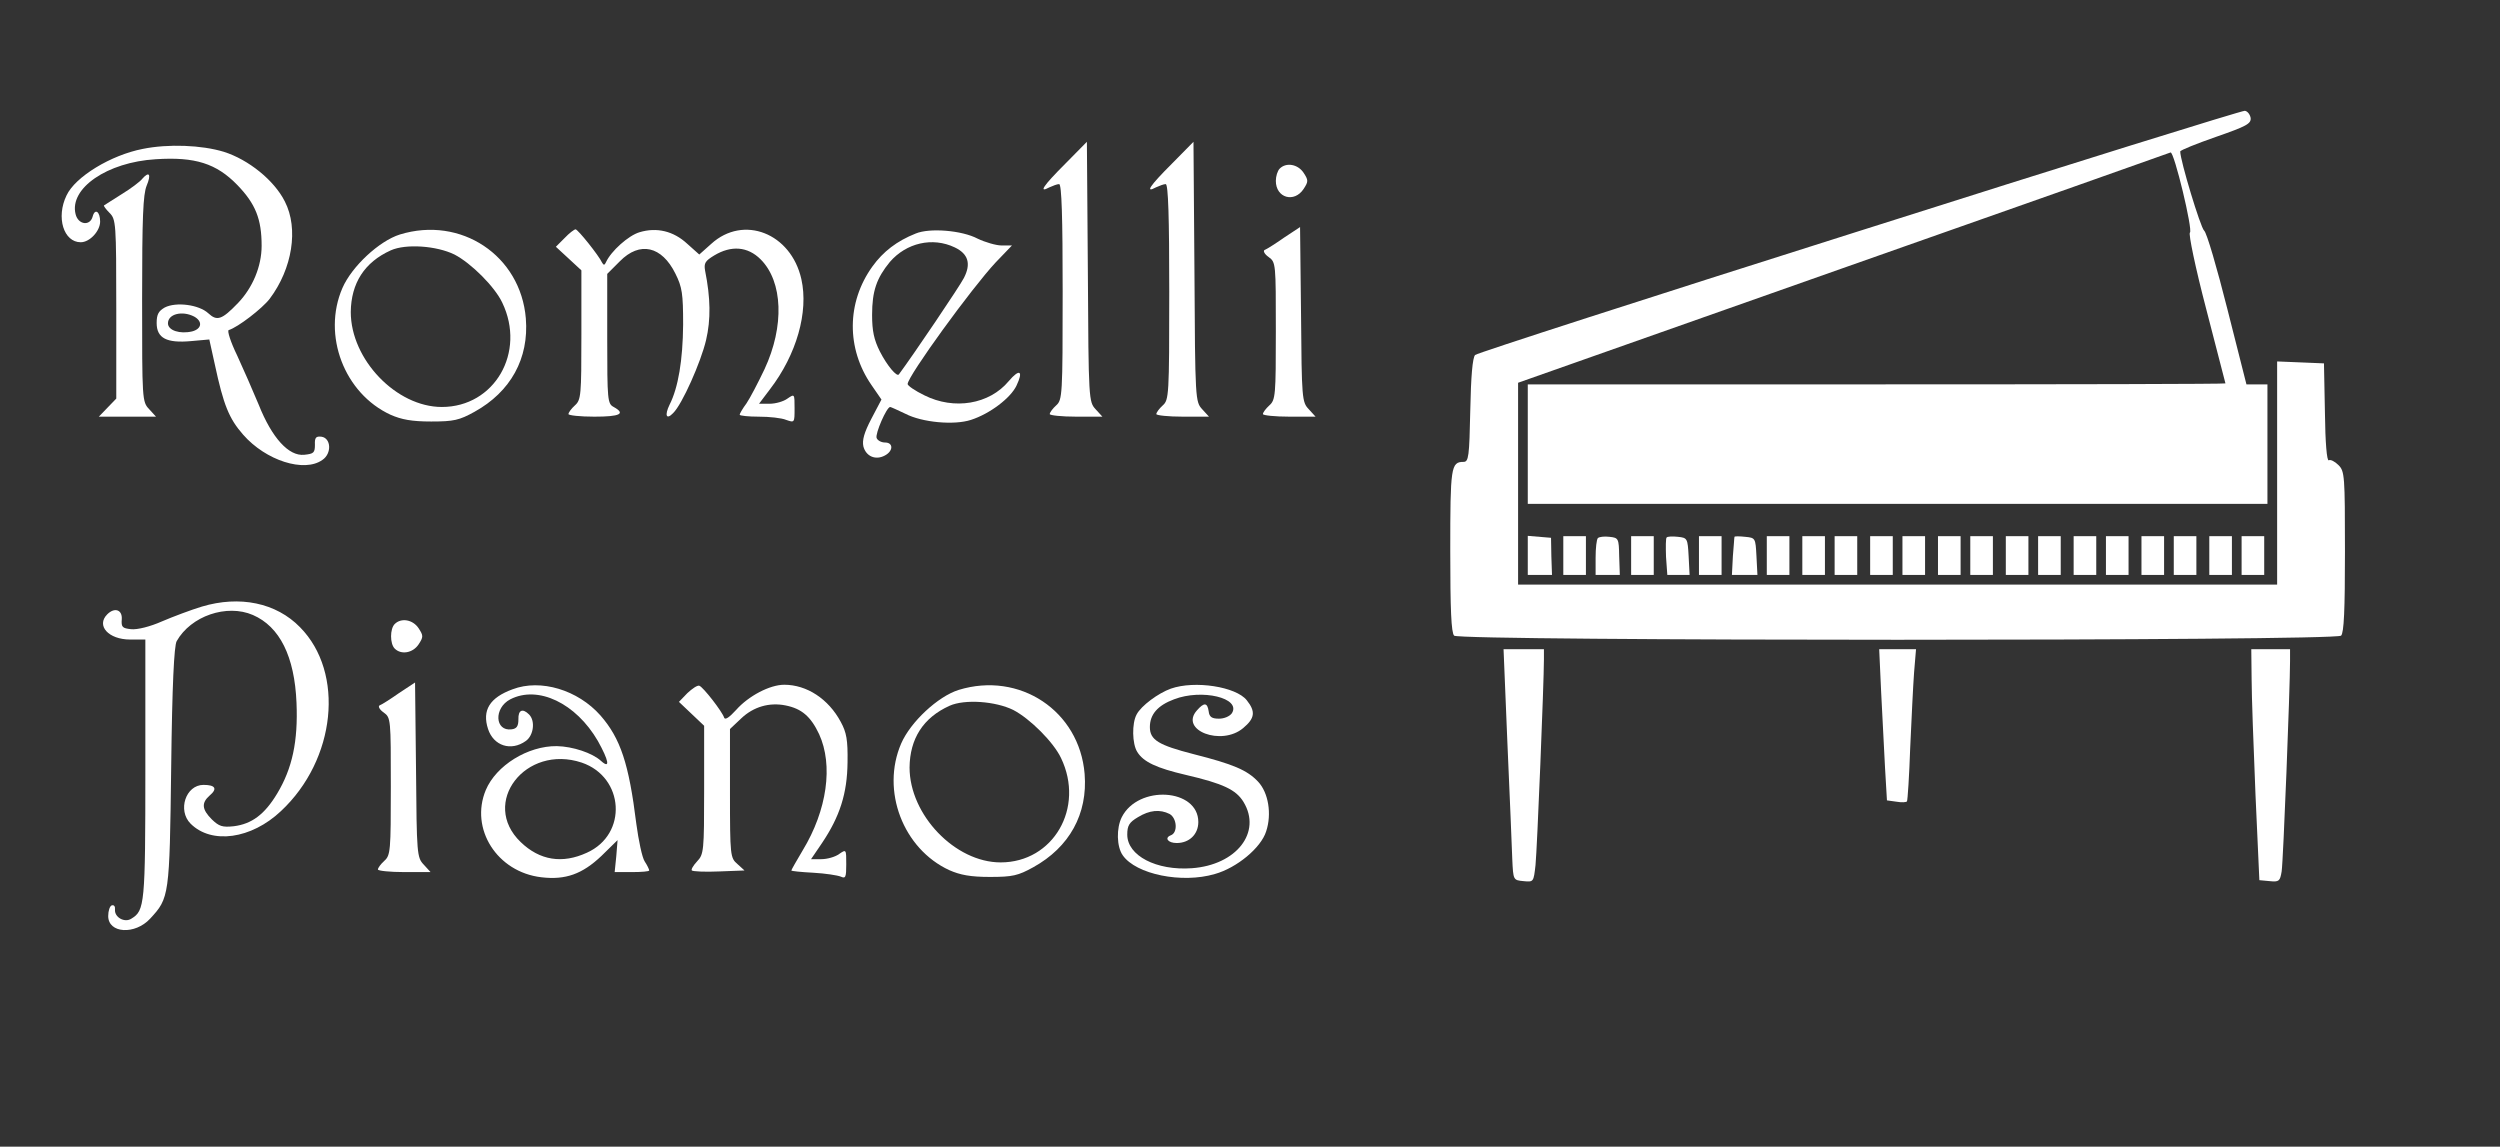 <?xml version="1.0" standalone="no"?>
<!DOCTYPE svg PUBLIC "-//W3C//DTD SVG 20010904//EN"
 "http://www.w3.org/TR/2001/REC-SVG-20010904/DTD/svg10.dtd">
<svg version="1.0" xmlns="http://www.w3.org/2000/svg"
 width="774pt" height="355pt" viewBox="0 0 774 355"
 preserveAspectRatio="xMidYMid meet">

<rect x="0" y="0" width="774" height="355" fill="#333333" stroke="none"/>

<g transform="translate(0,355) scale(0.1,-0.1)"
fill="#000000" stroke="none">
<path fill="#FFFFFF" d="M5757 2835 c-648 -205 -1184 -378 -1190 -384 -8 -8 -13 -67 -15 -171
-3 -144 -5 -160 -21 -160 -39 0 -41 -16 -41 -275 0 -182 3 -254 12 -263 17
-17 2729 -17 2746 0 9 9 12 80 12 260 0 236 -1 249 -20 268 -12 12 -25 18 -30
15 -6 -4 -11 55 -12 147 l-3 153 -72 3 -73 3 0 -346 0 -345 -1175 0 -1175 0 0
313 0 312 1006 355 c554 195 1010 356 1014 358 11 4 70 -242 60 -248 -5 -3 17
-109 50 -235 33 -127 60 -231 60 -232 0 -2 -486 -3 -1080 -3 l-1080 0 0 -185
0 -185 1145 0 1145 0 0 185 0 185 -32 0 -33 0 -59 233 c-32 127 -64 237 -72
243 -11 9 -74 217 -74 245 0 4 50 24 110 45 95 33 110 41 108 59 -2 11 -10 21
-18 22 -8 1 -545 -166 -1193 -372z"/>
<path fill="#FFFFFF" d="M3298 3043 c-69 -69 -84 -92 -49 -73 11 5 24 10 30 10 8 0 11 -104
11 -333 0 -321 -1 -335 -20 -352 -11 -10 -20 -22 -20 -27 0 -4 37 -8 82 -8
l81 0 -21 23 c-21 23 -22 28 -24 425 l-3 403 -67 -68z"/>
<path fill="#FFFFFF" d="M3628 3043 c-69 -69 -84 -92 -49 -73 11 5 24 10 30 10 8 0 11 -104
11 -333 0 -321 -1 -335 -20 -352 -11 -10 -20 -22 -20 -27 0 -4 37 -8 82 -8
l81 0 -21 23 c-21 23 -22 28 -24 425 l-3 403 -67 -68z"/>
<path fill="#FFFFFF" d="M442 3089 c-98 -19 -209 -86 -236 -144 -33 -68 -9 -145 44 -145 28 0
60 35 60 64 0 31 -16 42 -23 16 -8 -31 -45 -26 -53 7 -20 80 98 161 248 170
122 8 188 -13 253 -80 56 -58 75 -105 75 -188 0 -64 -28 -130 -73 -177 -50
-52 -65 -57 -92 -32 -29 27 -100 36 -135 18 -19 -11 -25 -21 -25 -48 0 -47 31
-63 107 -56 l56 5 17 -77 c27 -126 44 -168 88 -218 70 -80 189 -118 245 -78
30 20 27 68 -3 72 -17 2 -21 -3 -20 -25 0 -25 -4 -28 -33 -31 -48 -5 -100 52
-141 155 -18 43 -48 112 -67 153 -20 41 -31 76 -26 78 29 9 104 67 127 97 70
93 90 217 47 301 -33 66 -113 130 -189 154 -69 21 -172 25 -251 9z m159 -519
c27 -15 24 -38 -6 -46 -38 -9 -75 3 -75 25 0 29 44 40 81 21z"/>
<path fill="#FFFFFF" d="M3962 3028 c-7 -7 -12 -24 -12 -38 0 -53 57 -69 86 -25 15 23 15 27
0 50 -18 27 -54 33 -74 13z"/>
<path fill="#FFFFFF" d="M440 2996 c-6 -8 -35 -30 -63 -47 -29 -18 -53 -34 -55 -35 -2 -1 6
-12 17 -23 20 -20 21 -31 21 -298 l0 -277 -27 -28 -27 -28 89 0 88 0 -21 23
c-22 23 -22 29 -22 340 0 255 3 325 14 352 15 36 8 46 -14 21z"/>
<path fill="#FFFFFF" d="M3975 2814 c-27 -19 -54 -36 -60 -38 -5 -3 0 -13 13 -22 22 -16 22
-20 22 -229 0 -199 -1 -213 -20 -230 -11 -10 -20 -22 -20 -27 0 -4 37 -8 82
-8 l81 0 -21 23 c-21 22 -22 32 -24 294 l-3 270 -50 -33z"/>
<path fill="#FFFFFF" d="M1238 2824 c-64 -20 -149 -99 -178 -166 -63 -146 6 -326 149 -392 34
-15 66 -21 126 -21 70 0 87 4 134 30 112 62 169 165 159 289 -16 195 -201 318
-390 260z m169 -62 c52 -27 125 -100 148 -149 74 -154 -24 -323 -187 -323
-141 0 -282 147 -282 294 1 89 42 154 124 191 47 21 142 14 197 -13z"/>
<path fill="#FFFFFF" d="M1748 2813 l-27 -27 39 -36 40 -37 0 -200 c0 -187 -1 -201 -20 -218
-11 -10 -20 -22 -20 -27 0 -4 36 -8 80 -8 80 0 98 9 60 30 -19 10 -20 21 -20
212 l0 200 39 39 c62 63 130 47 172 -38 21 -42 24 -62 24 -158 -1 -110 -15
-195 -42 -248 -16 -33 -10 -48 11 -26 28 27 86 158 102 226 15 64 14 130 -3
215 -4 23 0 30 28 47 53 32 104 28 144 -12 69 -69 74 -207 12 -340 -20 -42
-45 -90 -56 -106 -12 -16 -21 -32 -21 -35 0 -3 27 -6 59 -6 33 0 71 -4 85 -10
26 -9 26 -9 26 36 0 45 0 45 -22 30 -12 -9 -37 -16 -55 -16 l-33 0 34 45 c82
107 120 239 97 341 -32 142 -179 200 -279 109 l-37 -33 -37 33 c-43 40 -95 52
-148 36 -34 -10 -88 -58 -104 -93 -4 -9 -7 -10 -12 -1 -10 22 -75 103 -82 103
-4 0 -20 -12 -34 -27z"/>
<path fill="#FFFFFF" d="M2835 2827 c-58 -23 -101 -56 -134 -102 -80 -111 -81 -254 -3 -367
l31 -45 -31 -59 c-23 -44 -29 -67 -25 -86 8 -31 38 -44 67 -28 26 14 26 40 0
40 -11 0 -23 6 -26 14 -5 13 31 96 42 96 2 0 24 -10 47 -21 52 -27 151 -36
203 -19 59 19 123 68 141 106 22 46 10 54 -24 14 -60 -72 -169 -90 -261 -44
-29 14 -52 30 -52 35 0 24 199 298 273 377 l50 52 -32 0 c-17 0 -51 10 -74 21
-49 26 -149 34 -192 16z m121 -43 c42 -20 51 -51 28 -95 -12 -24 -155 -236
-201 -298 -6 -9 -36 26 -59 71 -18 36 -24 63 -24 113 0 74 14 114 55 164 51
59 132 78 201 45z"/>
<path fill="#FFFFFF" d="M4730 1831 l0 -61 38 0 37 0 -2 58 -1 57 -36 3 -36 3 0 -60z"/>
<path fill="#FFFFFF" d="M4840 1830 l0 -60 35 0 35 0 0 60 0 60 -35 0 -35 0 0 -60z"/>
<path fill="#FFFFFF" d="M4947 1884 c-4 -4 -7 -31 -7 -61 l0 -53 38 0 37 0 -2 58 c-1 55 -2
57 -30 60 -16 2 -32 0 -36 -4z"/>
<path fill="#FFFFFF" d="M5050 1830 l0 -60 35 0 35 0 0 60 0 60 -35 0 -35 0 0 -60z"/>
<path fill="#FFFFFF" d="M5160 1886 c-3 -2 -3 -29 -2 -60 l4 -56 34 0 35 0 -3 58 c-3 55 -4
57 -33 60 -17 2 -33 1 -35 -2z"/>
<path fill="#FFFFFF" d="M5260 1830 l0 -60 35 0 35 0 0 60 0 60 -35 0 -35 0 0 -60z"/>
<path fill="#FFFFFF" d="M5370 1888 c-1 -2 -2 -29 -5 -60 l-3 -58 39 0 40 0 -3 58 c-3 56 -3
57 -35 60 -18 2 -33 2 -33 0z"/>
<path fill="#FFFFFF" d="M5470 1830 l0 -60 35 0 35 0 0 60 0 60 -35 0 -35 0 0 -60z"/>
<path fill="#FFFFFF" d="M5580 1830 l0 -60 35 0 35 0 0 60 0 60 -35 0 -35 0 0 -60z"/>
<path fill="#FFFFFF" d="M5680 1830 l0 -60 35 0 35 0 0 60 0 60 -35 0 -35 0 0 -60z"/>
<path fill="#FFFFFF" d="M5790 1830 l0 -60 35 0 35 0 0 60 0 60 -35 0 -35 0 0 -60z"/>
<path fill="#FFFFFF" d="M5890 1830 l0 -60 35 0 35 0 0 60 0 60 -35 0 -35 0 0 -60z"/>
<path fill="#FFFFFF" d="M6000 1830 l0 -60 35 0 35 0 0 60 0 60 -35 0 -35 0 0 -60z"/>
<path fill="#FFFFFF" d="M6100 1830 l0 -60 35 0 35 0 0 60 0 60 -35 0 -35 0 0 -60z"/>
<path fill="#FFFFFF" d="M6210 1830 l0 -60 35 0 35 0 0 60 0 60 -35 0 -35 0 0 -60z"/>
<path fill="#FFFFFF" d="M6310 1830 l0 -60 35 0 35 0 0 60 0 60 -35 0 -35 0 0 -60z"/>
<path fill="#FFFFFF" d="M6420 1830 l0 -60 35 0 35 0 0 60 0 60 -35 0 -35 0 0 -60z"/>
<path fill="#FFFFFF" d="M6520 1830 l0 -60 35 0 35 0 0 60 0 60 -35 0 -35 0 0 -60z"/>
<path fill="#FFFFFF" d="M6630 1830 l0 -60 35 0 35 0 0 60 0 60 -35 0 -35 0 0 -60z"/>
<path fill="#FFFFFF" d="M6730 1830 l0 -60 35 0 35 0 0 60 0 60 -35 0 -35 0 0 -60z"/>
<path fill="#FFFFFF" d="M6840 1830 l0 -60 35 0 35 0 0 60 0 60 -35 0 -35 0 0 -60z"/>
<path fill="#FFFFFF" d="M6940 1830 l0 -60 35 0 35 0 0 60 0 60 -35 0 -35 0 0 -60z"/>
<path fill="#FFFFFF" d="M625 1672 c-33 -10 -89 -31 -124 -46 -36 -16 -76 -26 -95 -24 -27 3
-31 6 -29 31 2 29 -22 38 -45 15 -35 -35 4 -78 71 -78 l47 0 0 -402 c0 -418
-2 -437 -43 -462 -21 -14 -53 4 -51 28 1 10 -3 15 -10 13 -6 -2 -11 -17 -11
-33 0 -54 83 -59 130 -8 59 64 60 68 65 469 3 254 9 376 17 390 44 78 155 116
236 81 83 -36 129 -128 135 -272 5 -119 -13 -203 -60 -281 -39 -65 -79 -94
-134 -101 -36 -4 -46 0 -68 21 -31 31 -33 51 -7 74 25 21 18 33 -19 33 -55 0
-81 -79 -40 -120 65 -65 188 -48 280 39 170 159 198 428 59 569 -74 76 -187
99 -304 64z"/>
<path fill="#FFFFFF" d="M1222 1618 c-15 -15 -15 -61 0 -76 20 -20 56 -14 74 13 15 23 15 27
0 50 -18 27 -54 33 -74 13z"/>
<path fill="#FFFFFF" d="M4667 1248 c7 -161 14 -322 15 -358 3 -65 3 -65 35 -68 31 -3 31 -3
37 50 5 50 26 566 26 636 l0 32 -62 0 -63 0 12 -292z"/>
<path fill="#FFFFFF" d="M5824 1408 c4 -73 9 -179 12 -234 l6 -102 29 -4 c17 -3 31 -2 33 1 2
3 7 78 10 166 4 88 9 193 12 233 l6 72 -57 0 -57 0 6 -132z"/>
<path fill="#FFFFFF" d="M6971 1448 c0 -51 6 -212 12 -358 l12 -265 32 -3 c29 -3 32 0 37 30
5 31 26 570 26 651 l0 37 -60 0 -60 0 1 -92z"/>
<path fill="#FFFFFF" d="M1235 1404 c-27 -19 -54 -36 -60 -38 -5 -3 0 -13 13 -22 22 -16 22
-20 22 -229 0 -199 -1 -213 -20 -230 -11 -10 -20 -22 -20 -27 0 -4 37 -8 82
-8 l81 0 -21 23 c-21 22 -22 32 -24 294 l-3 270 -50 -33z"/>
<path fill="#FFFFFF" d="M1587 1416 c-71 -26 -95 -65 -76 -123 17 -52 71 -70 117 -37 24 17
30 62 10 82 -20 20 -34 14 -33 -15 0 -21 -5 -29 -21 -31 -52 -7 -56 66 -4 93
86 44 203 -12 271 -129 34 -61 39 -88 10 -62 -27 25 -88 45 -137 46 -90 1
-188 -60 -220 -136 -50 -120 35 -254 172 -270 75 -9 127 10 186 66 l50 49 -4
-50 -5 -49 53 0 c30 0 54 2 54 5 0 3 -6 16 -14 28 -8 12 -19 65 -26 117 -23
186 -49 264 -111 335 -70 79 -185 114 -272 81z m214 -227 c132 -45 143 -222
16 -279 -76 -35 -146 -24 -205 33 -126 121 15 304 189 246z"/>
<path fill="#FFFFFF" d="M2128 1404 l-26 -27 39 -37 39 -37 0 -198 c0 -190 -1 -200 -22 -222
-12 -13 -19 -25 -16 -28 3 -3 41 -5 84 -3 l79 3 -22 20 c-22 19 -23 25 -23
219 l0 199 35 33 c38 36 87 50 137 40 50 -10 78 -34 104 -89 44 -96 25 -235
-51 -360 -19 -32 -35 -60 -35 -62 0 -2 30 -5 68 -7 37 -2 75 -8 85 -12 15 -7
17 -2 17 38 0 47 0 47 -22 32 -12 -9 -37 -16 -55 -16 l-32 0 34 50 c55 82 78
153 79 250 1 69 -3 92 -21 125 -38 71 -105 115 -175 115 -45 0 -111 -35 -149
-78 -21 -23 -34 -32 -37 -24 -6 19 -65 95 -77 99 -6 2 -22 -9 -37 -23z"/>
<path fill="#FFFFFF" d="M2968 1414 c-64 -20 -149 -99 -178 -166 -63 -146 6 -326 149 -392 34
-15 66 -21 126 -21 70 0 87 4 134 30 112 62 169 165 159 289 -16 195 -201 318
-390 260z m169 -62 c52 -27 125 -100 148 -149 74 -154 -24 -323 -187 -323
-141 0 -282 147 -282 294 1 89 42 154 124 191 47 21 142 14 197 -13z"/>
<path fill="#FFFFFF" d="M3625 1418 c-39 -14 -92 -53 -106 -80 -15 -27 -14 -91 2 -116 19 -31
60 -50 150 -71 116 -27 156 -46 179 -84 57 -94 -22 -195 -160 -205 -110 -8
-200 39 -200 104 0 28 6 38 33 54 36 22 68 25 98 10 23 -13 26 -58 4 -66 -21
-8 -9 -24 18 -24 39 0 67 27 67 65 0 104 -186 116 -237 15 -17 -34 -16 -91 3
-118 41 -59 183 -88 285 -58 68 19 143 81 159 132 18 54 7 120 -25 154 -34 36
-77 54 -199 85 -109 28 -136 44 -136 84 0 39 24 67 75 86 86 33 208 4 179 -43
-7 -10 -24 -17 -40 -17 -22 0 -30 5 -32 23 -4 27 -14 28 -36 3 -56 -62 76
-112 143 -55 36 30 39 51 11 86 -33 42 -161 62 -235 36z"/>
</g>
</svg>
